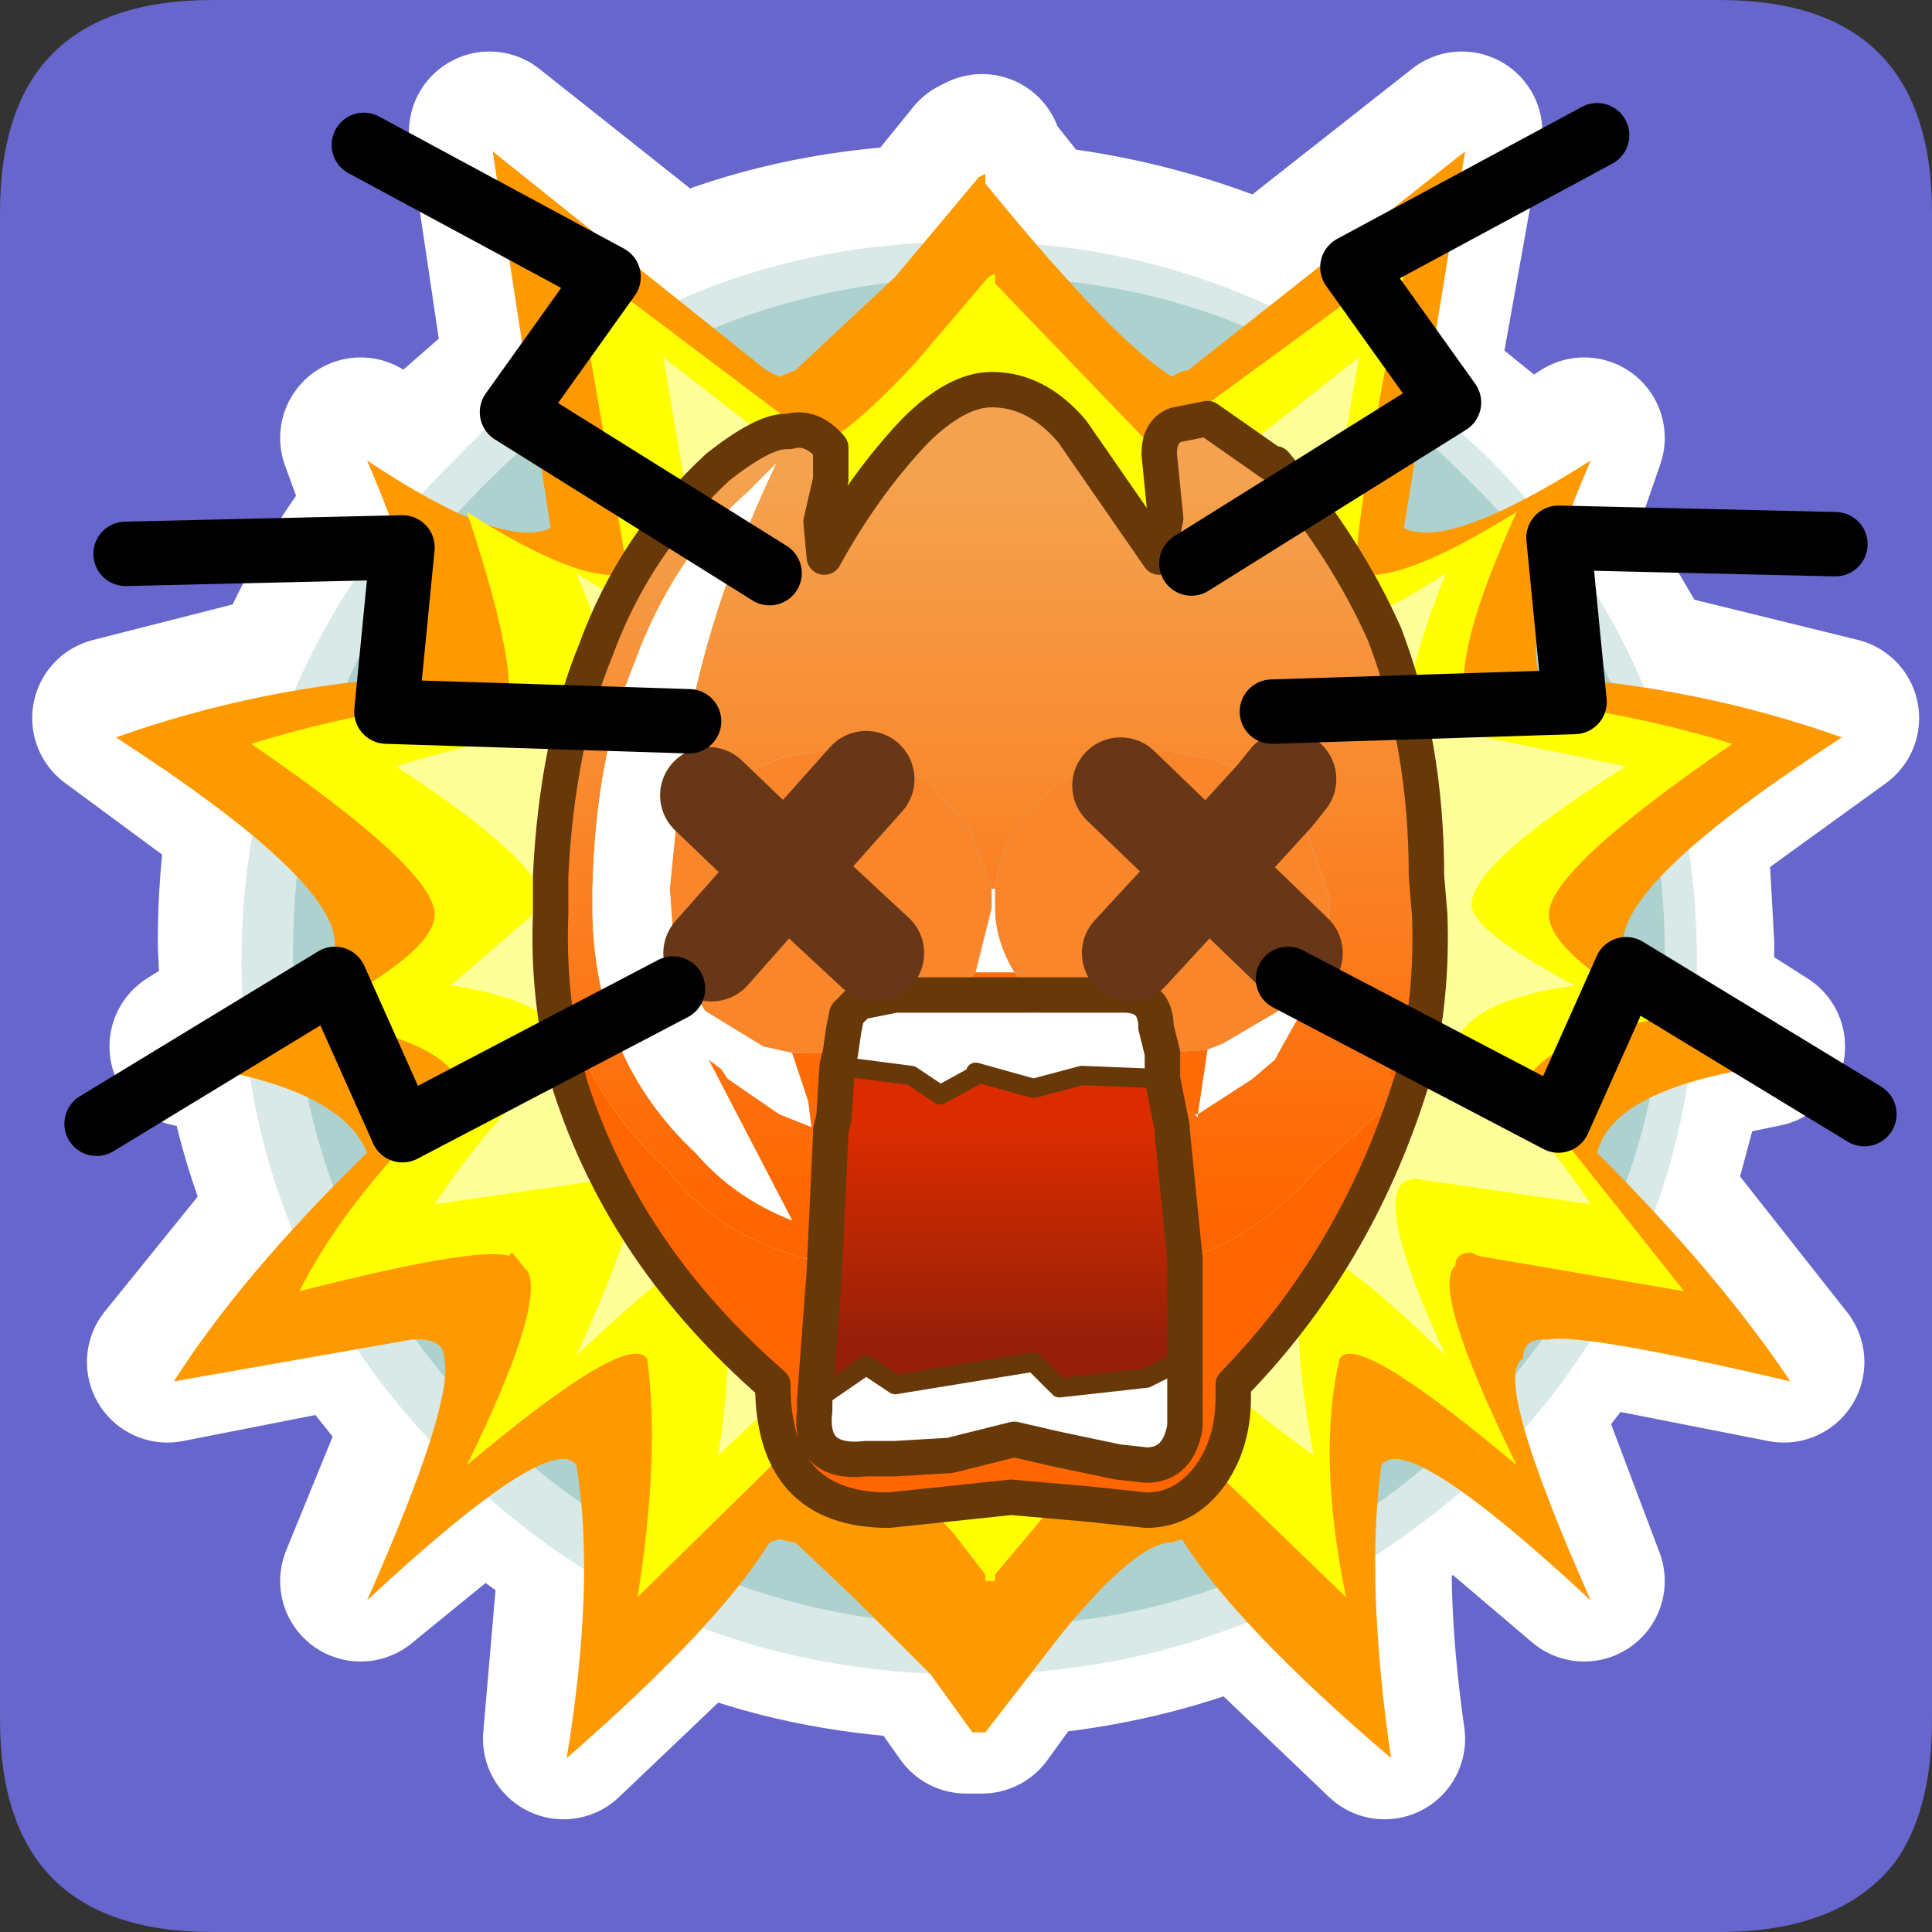 <?xml version="1.0" encoding="UTF-8" standalone="no"?>
<svg xmlns:ffdec="https://www.free-decompiler.com/flash" xmlns:xlink="http://www.w3.org/1999/xlink" ffdec:objectType="frame" height="30.0px" width="30.0px" xmlns="http://www.w3.org/2000/svg">
  <rect width="100%" height="100%" fill="#333333" stroke="none"/>
  <g transform="matrix(1.0, 0.0, 0.0, 1.0, 0.0, 0.0)">
    <use ffdec:characterId="1" height="30.0" transform="matrix(1.0, 0.0, 0.0, 1.0, 0.0, 0.0)" width="30.0" xlink:href="#shape0"/>
  </g>
  <defs>
    <g id="shape0" transform="matrix(1.0, 0.0, 0.0, 1.0, 0.0, 0.0)">
      <path d="M0.0 0.0 L30.0 0.0 30.0 30.0 0.0 30.0 0.0 0.0" fill="#33cc66" fill-opacity="0.0" fill-rule="evenodd" stroke="none"/>
      <path d="M3.3 0.0 L26.7 0.0 Q30.0 0.0 30.0 3.3 L30.0 26.7 Q30.0 28.15 29.4 28.95 28.55 30.0 26.7 30.0 L3.3 30.0 Q0.0 30.0 0.0 26.7 L0.0 3.3 Q0.0 0.0 3.3 0.0" fill="#6666cc" fill-rule="evenodd" stroke="none"/>
      <path d="M14.3 3.5 Q12.25 3.6 10.5 4.35 L11.05 4.8 13.7 4.1 13.8 4.0 14.3 3.5 15.15 2.45 15.25 2.4 15.25 2.5 16.05 3.5 Q17.95 3.7 19.65 4.45 L22.7 2.05 22.0 5.95 23.05 6.8 23.6 7.45 24.6 6.8 24.15 8.1 25.5 10.4 28.55 11.15 26.2 12.85 26.3 14.65 26.3 15.55 27.4 16.25 26.2 16.5 25.65 18.55 27.7 21.15 24.65 20.55 23.6 21.9 24.6 24.55 22.6 22.85 21.3 23.85 Q21.25 25.25 21.5 27.0 L19.3 24.9 Q17.7 25.55 15.9 25.7 L15.25 26.6 15.0 26.6 14.4 25.75 Q12.45 25.65 10.85 25.0 L8.75 27.0 9.0 24.1 7.5 23.0 5.6 24.55 6.6 22.1 5.4 20.6 2.6 21.15 4.5 18.8 Q4.0 17.65 3.8 16.4 L2.95 16.25 3.75 15.75 3.7 14.65 Q3.7 13.65 3.85 12.7 L1.75 11.15 4.5 10.45 Q5.1 9.05 6.0 7.9 L5.6 6.8 6.45 7.35 6.95 6.8 8.15 5.75 7.6 2.05 10.5 4.35 M11.05 4.8 L11.85 5.45 12.0 5.5 12.3 5.45 13.7 4.1 M12.65 6.7 L12.5 6.4 8.85 3.7 9.65 8.6 Q9.05 8.85 7.4 7.8 L7.2 7.65 7.25 7.7 Q7.9 9.75 7.8 10.5 L3.8 11.25 Q6.65 13.2 6.65 13.9 6.65 14.5 4.7 15.5 6.9 15.85 7.05 16.6 5.35 18.25 4.6 19.7 L7.8 19.25 7.9 19.2 8.1 19.4 Q8.4 20.0 7.2 22.45 9.65 20.35 9.95 20.8 10.2 22.3 9.85 24.5 L12.55 21.85 12.65 21.75 12.8 21.85 12.9 21.85 13.7 22.45 14.7 23.5 15.25 24.15 15.25 24.25 15.4 24.25 15.4 24.15 16.4 22.85 17.85 21.85 Q17.9 21.75 18.0 21.75 L20.8 24.5 Q20.35 22.3 20.7 20.8 21.0 20.35 23.45 22.45 22.15 19.7 22.55 19.3 L22.8 19.2 22.9 19.25 26.1 19.7 Q25.15 18.25 23.6 16.6 23.8 15.85 25.75 15.5 24.0 14.5 24.0 13.9 24.0 13.2 26.8 11.25 24.9 10.65 22.7 10.5 22.55 9.75 23.45 7.65 21.65 8.85 21.0 8.6 L21.8 3.7 18.0 6.4 17.9 6.7 15.4 4.1 15.4 3.95 15.3 4.0 14.15 5.4 12.9 6.4 12.65 6.7 M13.3 7.65 L10.25 5.25 10.95 9.35 Q10.4 9.6 8.9 8.6 9.55 10.25 9.4 10.9 L6.05 11.6 Q8.4 13.1 8.4 13.7 8.4 14.15 6.9 15.0 8.55 15.25 8.75 15.9 L6.65 18.45 9.4 18.0 Q9.8 18.0 9.8 18.15 9.85 18.65 8.9 20.75 10.95 18.85 11.1 19.25 11.4 20.5 11.1 22.3 12.75 21.0 13.4 20.1 L13.55 20.1 13.7 20.1 14.3 20.75 15.15 21.5 15.55 22.05 15.75 22.05 16.45 21.05 17.7 20.1 17.9 20.1 Q18.5 21.0 20.3 22.3 19.95 20.5 20.15 19.25 20.35 18.85 22.4 20.75 21.3 18.45 21.75 18.05 L21.9 18.0 24.6 18.45 22.55 15.9 Q22.7 15.25 24.4 15.0 22.8 14.15 22.8 13.7 22.8 13.1 25.2 11.6 L21.8 10.9 Q21.75 10.25 22.4 8.6 20.9 9.6 20.3 9.35 L21.05 5.25 18.0 7.65 17.85 7.65 Q17.15 7.45 15.65 5.65 L15.65 5.55 14.6 6.75 13.7 7.65 13.4 7.65 13.3 7.65 M16.05 3.5 L16.55 4.1 Q18.0 4.25 19.25 4.75 L19.65 4.45 M16.55 4.1 L18.1 5.5 18.4 5.45 19.25 4.75 M7.4 7.8 L8.5 7.9 8.3 6.45 7.6 7.1 7.05 7.65 7.25 7.7 M6.45 7.35 L7.05 7.65 M8.3 6.45 L8.15 5.75 M6.3 8.65 Q5.7 9.4 5.35 10.3 L6.4 10.2 Q6.55 9.7 6.3 8.65 L6.0 7.9 M3.75 15.75 L4.55 15.15 4.5 14.5 4.6 13.3 3.85 12.7 M4.5 10.45 L5.35 10.3 M4.55 15.15 L5.1 14.35 Q5.1 13.95 4.6 13.3 M4.7 16.75 L5.1 18.1 5.6 17.6 Q5.45 17.1 4.7 16.75 L3.8 16.4 M4.5 18.8 L5.1 18.1 M22.0 5.95 L21.9 6.4 22.7 7.1 23.2 7.65 23.6 7.45 M21.9 6.4 L21.75 7.9 23.2 7.65 M26.2 12.85 L25.75 13.3 25.75 14.5 25.75 15.15 26.3 15.55 M24.15 8.1 L24.0 8.6 24.95 10.3 25.5 10.4 M25.75 13.3 Q25.15 13.95 25.15 14.35 25.15 14.65 25.75 15.15 M25.2 18.05 L25.55 16.75 Q24.9 17.1 24.75 17.6 L25.2 18.05 25.65 18.55 M26.2 16.5 Q25.8 16.6 25.55 16.75 M24.0 8.6 Q23.65 9.65 23.8 10.2 L24.95 10.3 M24.65 20.55 L24.0 20.5 23.95 20.5 23.45 21.1 23.6 21.9 M23.95 20.5 L23.85 20.5 Q23.6 20.5 23.6 20.8 L23.45 21.1 M21.35 23.1 L22.05 22.5 21.4 22.45 21.35 23.1 21.3 23.85 M22.6 22.85 L22.05 22.5 M18.1 23.6 Q17.6 23.6 16.55 24.9 L18.9 24.4 18.3 23.6 18.1 23.6 M11.9 23.6 L11.4 24.35 13.55 24.9 13.25 24.55 12.3 23.6 12.25 23.6 12.0 23.6 11.9 23.6 M14.4 25.75 L13.55 24.9 M16.55 24.9 L16.4 25.05 15.9 25.7 M11.4 24.35 L10.85 25.0 M19.3 24.9 L18.9 24.4 M6.4 20.5 L6.85 21.1 6.85 20.8 Q6.85 20.5 6.4 20.5 L6.3 20.5 5.4 20.6 M9.0 24.1 L9.0 23.1 8.25 22.5 7.5 23.0 M9.0 23.1 L8.9 22.45 8.25 22.5 M6.6 22.1 L6.85 21.1" fill="none" stroke="#ffffff" stroke-linecap="round" stroke-linejoin="round" stroke-width="2.5"/>
      <path d="M7.05 22.75 Q3.75 19.5 3.75 14.95 3.75 10.4 7.05 7.15 10.3 3.75 15.05 3.75 19.65 3.75 23.15 7.15 26.35 10.4 26.35 14.95 26.35 19.5 23.15 22.75 19.65 26.0 15.05 26.0 10.3 26.0 7.05 22.75" fill="#d8e9e8" fill-rule="evenodd" stroke="none"/>
      <path d="M7.65 22.2 Q4.55 19.1 4.55 14.8 4.55 10.4 7.65 7.4 10.8 4.3 15.3 4.3 19.65 4.3 22.75 7.4 25.85 10.4 25.85 14.8 25.85 19.1 22.75 22.2 19.65 25.25 15.3 25.25 10.8 25.25 7.65 22.2" fill="#add1ce" fill-rule="evenodd" stroke="none"/>
      <path d="M15.2 2.75 L15.3 2.7 15.3 2.85 Q17.3 5.3 18.2 5.85 18.35 5.75 18.45 5.75 L22.75 2.35 21.8 8.2 Q22.5 8.55 24.7 7.15 23.65 9.6 23.9 10.5 26.35 10.65 28.6 11.45 25.2 13.65 25.2 14.65 25.2 15.2 27.45 16.55 25.05 16.9 24.8 17.9 26.7 19.8 27.8 21.45 24.6 20.7 24.05 20.8 L23.95 20.8 Q23.65 20.8 23.65 21.1 23.15 21.35 24.7 24.85 21.85 22.2 21.45 22.75 21.2 24.55 21.6 27.3 19.2 25.25 18.35 23.9 L18.2 23.95 Q17.65 23.95 16.5 25.35 L15.3 26.9 15.1 26.9 14.45 26.0 13.3 24.85 12.35 23.95 12.3 23.95 12.1 23.9 11.95 23.95 Q11.15 25.25 8.8 27.3 9.25 24.55 8.95 22.75 8.55 22.2 5.7 24.85 7.05 21.8 6.9 21.1 6.9 20.8 6.5 20.8 L6.4 20.8 2.7 21.45 Q3.75 19.8 5.7 17.9 5.3 16.9 3.0 16.55 5.2 15.2 5.2 14.65 5.2 13.65 1.8 11.45 4.05 10.65 6.5 10.5 6.75 9.6 5.7 7.15 7.8 8.55 8.55 8.2 L7.65 2.35 11.9 5.75 12.1 5.85 12.35 5.75 13.9 4.3 15.2 2.75" fill="#ff9900" fill-rule="evenodd" stroke="none"/>
      <path d="M15.45 4.25 L15.45 4.4 17.95 7.0 18.1 6.75 21.85 4.0 Q21.05 7.95 21.05 8.9 21.7 9.1 23.55 7.95 22.6 10.05 22.75 10.8 24.95 10.95 26.9 11.55 24.05 13.5 24.05 14.2 24.05 14.8 25.85 15.8 23.9 16.15 23.65 16.9 L26.15 20.05 22.95 19.5 22.85 19.45 Q22.6 19.45 22.6 19.65 22.2 20.0 23.55 22.75 21.05 20.65 20.8 21.1 20.45 22.6 20.9 24.8 L18.05 22.05 17.9 22.1 Q17.55 22.1 16.5 23.2 L15.45 24.45 15.45 24.55 15.3 24.55 15.3 24.45 14.8 23.8 13.8 22.75 13.0 22.1 12.9 22.1 12.75 22.05 12.65 22.1 9.9 24.8 Q10.25 22.6 10.05 21.1 9.75 20.65 7.25 22.75 8.45 20.3 8.2 19.75 L7.95 19.45 7.9 19.5 Q7.4 19.35 4.65 20.05 5.4 18.55 7.15 16.9 7.0 16.15 4.8 15.8 6.75 14.8 6.75 14.2 6.75 13.5 3.9 11.55 5.85 10.95 7.9 10.8 7.95 10.05 7.25 7.95 9.05 9.1 9.75 8.9 L8.9 4.0 12.55 6.75 12.75 7.0 13.0 6.75 Q13.4 6.5 14.2 5.65 L15.35 4.3 15.45 4.25" fill="#ffff00" fill-rule="evenodd" stroke="none"/>
      <path d="M24.45 15.3 Q22.75 15.55 22.6 16.25 23.95 17.55 24.7 18.7 L21.95 18.3 21.8 18.35 Q21.35 18.7 22.45 21.05 20.45 19.1 20.2 19.5 20.05 20.8 20.4 22.6 18.6 21.3 17.95 20.4 L17.8 20.4 Q17.55 20.4 16.55 21.35 L15.8 22.35 15.6 22.35 15.2 21.8 14.4 21.05 13.75 20.4 13.65 20.4 13.5 20.4 11.15 22.6 Q11.45 20.8 11.15 19.5 11.0 19.1 8.95 21.05 9.9 18.95 9.85 18.45 9.85 18.3 9.5 18.3 L6.75 18.7 Q7.5 17.55 8.8 16.25 8.65 15.55 7.0 15.3 L8.45 14.05 Q8.45 13.4 6.15 11.9 7.75 11.4 9.5 11.2 9.65 10.55 8.95 8.9 10.5 9.9 11.0 9.65 L10.3 5.55 13.4 7.95 13.5 7.95 13.75 7.95 14.7 7.05 15.7 5.9 15.7 6.0 Q17.2 7.75 17.9 7.95 L18.05 7.95 21.1 5.55 20.4 9.65 Q20.95 9.9 22.45 8.9 21.8 10.55 21.85 11.2 L25.25 11.9 Q22.85 13.4 22.85 14.05 22.85 14.45 24.45 15.3" fill="#ffff99" fill-rule="evenodd" stroke="none"/>
      <path d="M11.7 18.55 Q10.05 16.9 10.05 14.45 10.05 12.05 11.7 10.3 13.4 8.65 15.7 8.65 18.05 8.65 19.65 10.3 21.35 12.05 21.35 14.45 21.35 16.9 19.65 18.55 18.05 20.4 15.7 20.4 13.4 20.4 11.7 18.55" fill="#ffffff" fill-rule="evenodd" stroke="none"/>
      <path d="M12.45 17.9 Q11.05 16.5 11.05 14.3 11.05 12.2 12.45 10.8 14.0 9.4 15.95 9.4 17.9 9.4 19.35 10.8 20.8 12.2 20.8 14.3 20.8 16.5 19.35 17.9 17.9 19.35 15.95 19.35 14.0 19.35 12.45 17.9" fill="#d8e9e8" fill-rule="evenodd" stroke="none"/>
      <path d="M13.15 11.05 Q14.4 9.9 16.15 9.9 17.8 9.9 19.05 11.05 20.2 12.35 20.2 14.2 20.2 15.95 19.05 17.3 17.8 18.55 16.15 18.55 14.4 18.55 13.15 17.3 11.9 15.95 11.9 14.2 11.9 12.35 13.15 11.05" fill="url(#gradient0)" fill-rule="evenodd" stroke="none"/>
      <path d="M22.15 13.6 L22.15 13.95 22.15 14.2 22.15 14.3 21.6 16.6 21.55 16.7 21.9 16.85 20.45 18.15 Q19.55 19.2 18.4 19.55 L18.2 17.55 18.2 17.5 18.25 17.5 18.4 17.25 18.55 17.3 18.6 17.35 18.6 17.3 19.45 16.75 19.8 16.45 19.85 16.35 20.55 15.1 20.6 14.55 20.65 14.05 20.65 13.95 20.25 12.8 19.85 12.35 19.8 12.35 Q19.3 11.9 18.65 11.75 L18.05 11.65 17.2 11.8 Q16.8 11.9 16.55 12.1 L16.2 12.35 15.85 12.8 Q15.5 13.25 15.45 13.8 L15.4 13.8 15.05 12.85 14.6 12.35 14.4 12.15 13.75 11.8 13.3 11.7 12.8 11.65 12.2 11.75 11.8 11.9 11.15 12.2 11.0 12.35 10.95 12.35 10.55 12.85 10.5 12.9 10.5 12.8 Q10.65 10.15 12.05 7.2 L11.6 7.65 Q10.45 8.65 9.85 10.3 9.25 11.75 9.2 13.8 L9.2 14.2 Q9.25 16.45 10.8 17.9 11.4 18.6 12.3 18.95 L11.0 16.45 11.2 16.6 11.3 16.75 12.1 17.3 12.6 17.5 12.9 17.55 12.9 17.6 12.8 19.75 12.55 19.65 12.55 19.55 Q11.15 19.2 10.35 18.15 8.65 16.6 8.55 14.2 L8.55 13.8 8.55 13.6 Q8.65 11.55 9.25 10.1 9.85 8.45 11.15 7.25 11.85 6.7 12.2 6.7 L12.25 6.7 Q12.6 6.6 12.9 6.95 L12.9 7.45 12.75 8.1 12.8 8.65 Q13.4 7.55 14.2 6.7 14.85 6.05 15.4 6.05 16.1 6.05 16.65 6.7 L18.0 8.65 18.0 8.55 18.1 8.05 18.0 7.05 Q18.0 6.7 18.25 6.6 L18.75 6.5 19.75 7.2 19.8 7.2 Q20.9 8.5 21.5 9.85 22.15 11.55 22.15 13.6 M20.0 12.1 L19.8 12.35 20.0 12.1" fill="url(#gradient1)" fill-rule="evenodd" stroke="none"/>
      <path d="M18.4 19.55 Q19.55 19.2 20.45 18.15 L21.9 16.85 21.55 16.7 21.6 16.6 22.15 14.3 22.15 14.2 22.15 13.95 22.15 13.6 22.2 14.2 Q22.25 15.5 21.95 16.7 L21.9 16.85 Q21.05 19.55 19.15 21.5 L19.15 21.7 Q19.15 22.4 18.8 22.9 18.4 23.45 17.8 23.45 L16.85 23.35 15.7 23.25 13.8 23.45 Q12.0 23.45 12.0 21.5 9.7 19.5 8.85 16.85 L8.8 16.65 Q8.5 15.45 8.55 14.2 8.65 16.6 10.35 18.15 11.15 19.2 12.55 19.55 L12.55 19.65 12.8 19.75 12.65 21.75 12.65 21.9 Q12.55 22.75 13.45 22.65 L13.9 22.65 14.75 22.6 15.75 22.35 16.4 22.5 17.35 22.7 17.8 22.75 Q18.3 22.75 18.4 22.15 L18.4 21.1 18.4 19.55" fill="#ff6600" fill-rule="evenodd" stroke="none"/>
      <path d="M10.5 12.8 L10.5 12.9 10.55 12.85 10.95 12.35 11.0 12.35 11.15 12.2 11.8 11.9 12.2 11.75 12.8 11.65 13.3 11.7 13.75 11.8 14.4 12.15 14.6 12.35 15.05 12.85 15.4 13.8 15.4 14.05 15.4 14.1 15.15 15.1 14.85 15.45 13.9 15.45 13.4 15.55 13.35 15.55 13.15 15.75 13.1 16.0 13.05 16.35 12.8 16.35 12.3 16.35 11.85 16.25 10.95 15.7 10.7 15.3 Q10.5 14.95 10.45 14.5 L10.4 13.8 10.5 12.8 M15.45 13.8 Q15.5 13.25 15.85 12.8 L16.2 12.35 16.55 12.1 Q16.8 11.9 17.2 11.8 L18.05 11.65 18.65 11.75 Q19.3 11.9 19.8 12.35 L19.85 12.35 20.25 12.8 20.65 13.95 20.65 14.05 20.6 14.55 20.1 15.4 19.85 15.7 19.0 16.2 18.75 16.3 18.05 16.35 17.95 15.95 Q17.95 15.45 17.45 15.45 L17.25 15.45 16.05 15.45 16.0 15.45 15.75 15.1 Q15.45 14.6 15.45 14.1 L15.45 14.05 15.45 13.8 M13.45 12.1 L12.2 13.5 11.0 12.35 12.2 13.5 13.45 12.1 M11.05 14.8 L12.2 13.5 13.6 14.8 12.2 13.5 11.05 14.8 M19.8 12.35 L18.75 13.5 17.4 12.2 18.75 13.5 19.8 12.35 M17.55 14.8 L18.75 13.5 20.1 14.8 18.75 13.5 17.55 14.8" fill="#f9862b" fill-rule="evenodd" stroke="none"/>
      <path d="M12.6 17.5 L12.1 17.3 11.3 16.75 11.2 16.6 11.0 16.45 12.3 18.95 Q11.4 18.6 10.8 17.9 9.25 16.45 9.2 14.2 L9.2 13.8 Q9.25 11.75 9.85 10.3 10.45 8.65 11.6 7.65 L12.05 7.2 Q10.65 10.15 10.5 12.8 L10.4 13.8 10.45 14.5 Q10.5 14.95 10.7 15.3 L10.95 15.7 11.85 16.25 12.3 16.35 12.55 17.1 12.6 17.5 M15.4 13.8 L15.45 13.8 15.45 14.05 15.45 14.1 Q15.45 14.6 15.75 15.1 L15.4 15.1 15.15 15.1 15.4 14.1 15.4 14.05 15.4 13.8 M13.05 16.35 L13.1 16.0 13.15 15.75 13.35 15.9 13.4 15.9 13.35 15.55 13.4 15.55 13.9 15.45 14.85 15.45 16.0 15.45 16.05 15.45 17.25 15.45 17.45 15.45 Q17.95 15.45 17.95 15.95 L18.05 16.35 18.05 16.75 16.8 16.7 16.05 16.9 15.15 16.65 15.15 16.7 14.6 17.0 14.15 16.7 13.0 16.55 13.05 16.35 M20.6 14.55 L20.55 15.1 19.85 16.35 19.8 16.45 19.45 16.75 18.6 17.3 18.6 17.35 18.55 17.3 18.6 17.3 18.75 16.3 19.0 16.2 19.85 15.7 20.1 15.4 20.6 14.55 M18.4 21.1 L18.4 22.15 Q18.3 22.75 17.8 22.75 L17.35 22.7 16.4 22.5 15.75 22.35 14.75 22.6 13.9 22.65 13.45 22.65 Q12.55 22.75 12.65 21.9 L12.65 21.75 13.45 21.2 13.9 21.5 16.05 21.15 16.4 21.5 16.45 21.55 17.8 21.4 18.4 21.1" fill="#ffffff" fill-rule="evenodd" stroke="none"/>
      <path d="M12.9 17.55 L12.6 17.5 12.55 17.1 12.3 16.35 12.8 16.35 13.05 16.35 13.0 16.55 12.95 17.35 12.9 17.55 M18.05 16.75 L18.05 16.35 18.75 16.3 18.6 17.3 18.55 17.3 18.4 17.25 18.25 17.5 18.2 17.5 18.05 16.75 M16.0 15.45 L14.85 15.45 15.15 15.1 15.4 15.1 15.75 15.1 16.0 15.45" fill="#fe6b07" fill-rule="evenodd" stroke="none"/>
      <path d="M12.8 19.75 L12.9 17.6 12.9 17.55 12.95 17.35 13.0 16.55 14.15 16.7 14.6 17.0 15.15 16.7 15.15 16.65 16.05 16.9 16.8 16.7 18.05 16.75 18.2 17.5 18.2 17.55 18.4 19.55 18.4 21.1 17.8 21.4 16.45 21.55 16.4 21.5 16.05 21.15 13.9 21.5 13.45 21.2 12.65 21.75 12.8 19.75" fill="url(#gradient2)" fill-rule="evenodd" stroke="none"/>
      <path d="M22.15 13.6 Q22.15 11.55 21.5 9.85 20.9 8.5 19.8 7.2 L19.75 7.2 18.75 6.5 18.25 6.6 Q18.0 6.7 18.0 7.05 L18.1 8.05 18.0 8.55 18.0 8.65 16.65 6.7 Q16.1 6.05 15.4 6.05 14.85 6.05 14.2 6.7 13.4 7.55 12.8 8.65 L12.75 8.1 12.9 7.45 12.9 6.95 Q12.6 6.6 12.25 6.7 L12.2 6.7 Q11.85 6.7 11.15 7.25 9.85 8.45 9.25 10.1 8.65 11.55 8.55 13.6 L8.55 13.8 8.55 14.2 Q8.5 15.45 8.8 16.65 L8.85 16.85 Q9.7 19.5 12.0 21.5 12.0 23.45 13.8 23.45 L15.7 23.25 16.85 23.35 17.8 23.45 Q18.4 23.45 18.8 22.9 19.15 22.4 19.15 21.7 L19.15 21.5 Q21.05 19.55 21.9 16.85 L21.95 16.7 Q22.25 15.5 22.2 14.2 L22.15 13.6 M12.8 19.75 L12.9 17.6 12.9 17.55 12.95 17.35 13.0 16.55 13.05 16.35 13.1 16.0 13.15 15.75 13.35 15.55 13.4 15.55 13.9 15.45 14.85 15.45 16.0 15.45 M18.05 16.75 L18.05 16.35 17.95 15.95 Q17.95 15.45 17.45 15.45 L17.25 15.45 16.05 15.45 M18.2 17.5 L18.2 17.55 18.4 19.55 18.4 21.1 18.4 22.15 Q18.3 22.75 17.8 22.75 L17.35 22.7 16.4 22.5 15.75 22.35 14.75 22.6 13.9 22.65 13.45 22.65 Q12.55 22.75 12.65 21.9 L12.65 21.75 12.8 19.75 M18.05 16.75 L18.2 17.5" fill="none" stroke="#673808" stroke-linecap="round" stroke-linejoin="round" stroke-width="0.55"/>
      <path d="M19.8 12.35 L20.0 12.1 M11.0 12.35 L12.2 13.5 13.45 12.1 M13.6 14.8 L12.2 13.5 11.05 14.8 M17.4 12.2 L18.75 13.5 19.8 12.35 M20.1 14.8 L18.75 13.5 17.55 14.8" fill="none" stroke="#673718" stroke-linecap="round" stroke-linejoin="round" stroke-width="1.5"/>
      <path d="M13.0 16.55 L14.15 16.7 14.6 17.0 15.15 16.7 M15.15 16.65 L16.05 16.9 16.8 16.7 18.05 16.75 M18.4 21.1 L17.8 21.4 16.45 21.55 M16.4 21.5 L16.05 21.15 13.9 21.5 13.45 21.2 12.65 21.75" fill="none" stroke="#673808" stroke-linecap="round" stroke-linejoin="round" stroke-width="0.3"/>
      <path d="M24.8 2.1 L21.0 4.15 22.5 6.25 18.5 8.75 M28.5 8.45 L24.2 8.35 24.45 10.9 19.75 11.05 M28.95 17.3 L25.25 15.05 24.2 17.4 20.0 15.2" fill="none" stroke="#000000" stroke-linecap="round" stroke-linejoin="round" stroke-width="1.0"/>
      <path d="M5.65 2.25 L9.45 4.3 7.95 6.4 11.95 8.9 M1.95 8.6 L6.25 8.5 6.0 11.05 10.7 11.2 M1.5 17.45 L5.2 15.2 6.25 17.55 10.45 15.35" fill="none" stroke="#000000" stroke-linecap="round" stroke-linejoin="round" stroke-width="1.0"/>
    </g>
    <linearGradient gradientTransform="matrix(-0.005, 0.0, 0.0, 0.005, 16.15, 14.2)" gradientUnits="userSpaceOnUse" id="gradient0" spreadMethod="reflect" x1="-819.2" x2="819.2">
      <stop offset="0.0" stop-color="#d8e9e8"/>
      <stop offset="0.522" stop-color="#add1ce"/>
      <stop offset="1.0" stop-color="#d6e8e7"/>
    </linearGradient>
    <linearGradient gradientTransform="matrix(0.0, 0.007, -0.008, 0.0, 15.35, 13.15)" gradientUnits="userSpaceOnUse" id="gradient1" spreadMethod="pad" x1="-819.2" x2="819.2">
      <stop offset="0.0" stop-color="#f4a24f"/>
      <stop offset="1.0" stop-color="#ff6600"/>
    </linearGradient>
    <linearGradient gradientTransform="matrix(0.0, -0.002, 0.004, 0.0, 15.55, 19.15)" gradientUnits="userSpaceOnUse" id="gradient2" spreadMethod="pad" x1="-819.2" x2="819.2">
      <stop offset="0.0" stop-color="#972008"/>
      <stop offset="1.0" stop-color="#db2c00"/>
    </linearGradient>
  </defs>
</svg>
